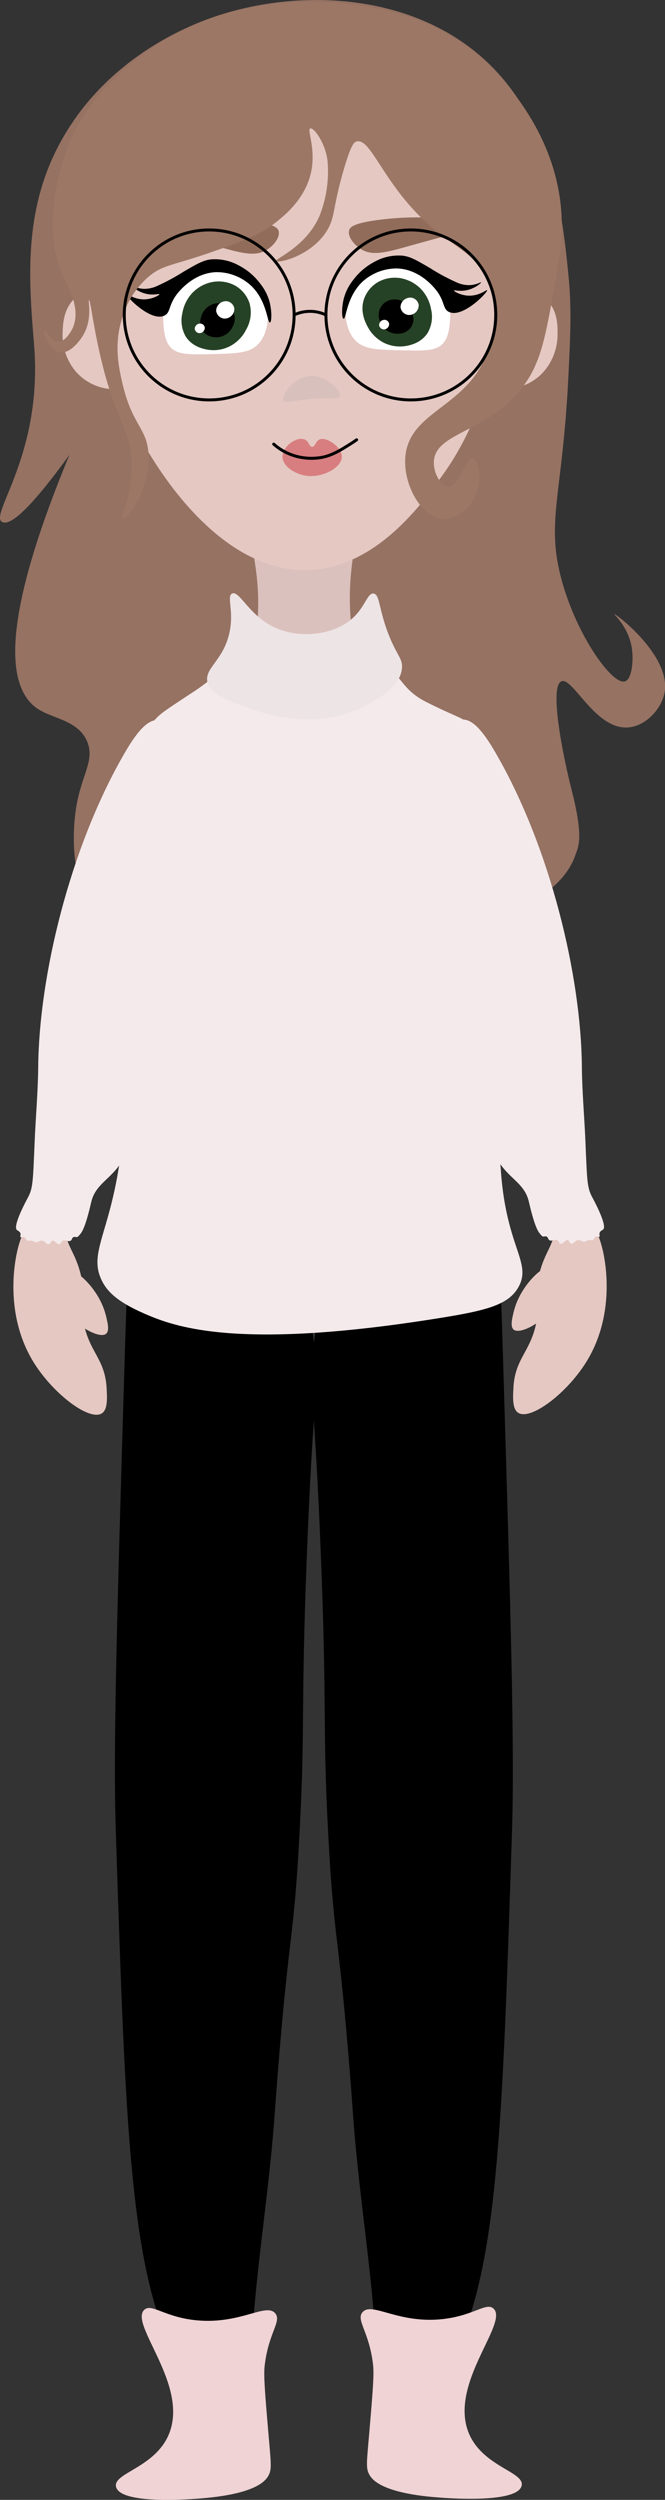 <svg xmlns="http://www.w3.org/2000/svg" viewBox="0 0 223.51 839.64"><rect x="0" y="0" width="223.51" height="839.64" fill="#333333" stroke="none"/><defs><style>.cls-1{fill:#967263;}.cls-2{fill:#dbc1bd;}.cls-3{fill:#e5c8c2;}.cls-4{fill:#d8c0bc;}.cls-5{fill:#fff;}.cls-6{fill:#264226;}.cls-7{fill:#916c5a;}.cls-8{fill:#f4eaeb;}.cls-9{fill:#f0d3d5;}.cls-10{fill:#ede4e5;}.cls-11{fill:#d87e80;}.cls-12,.cls-14{fill:none;stroke-miterlimit:10;}.cls-12{stroke:#000;stroke-linecap:round;}.cls-13{fill:#9c7765;}.cls-14{stroke:#020202;}</style></defs><g id="Camada_2" data-name="Camada 2"><g id="Pronto"><path class="cls-1" d="M63.77,8.88c-10.14,4.55-29,14.85-41.61,35.67-14.58,24-12.57,48.56-10.7,71.34,3,36.88-15.35,57.17-10.7,59.45,2.16,1.06,7.53-1.79,22.59-22.59C.24,208.45,2.53,229.58,11.46,237.17c5,4.27,14.65,4.22,17.83,11.89,2.62,6.28-1.73,10.93-3.56,21.4-1.76,10-1.58,27.43,5.94,33.29,10.48,8.15,24.2-14.7,60.64-19,16-1.9,36.26-2.13,76.1,3.56h0c4.21-.54,8.53-.65,9.33,1.14,2,4.6-21.15,16.94-20,19.08s29.65-3.68,35.67-21.41c.88-2.6,2.88-5.38-1.19-21.4-3.17-12.43-7.6-35-3.57-36.86,3.79-1.77,11.44,16.44,22.59,15.46,5.5-.48,10.47-5.54,11.89-10.7,3.49-12.68-16.3-27.63-16.64-27.35-.18.15,5,4.48,5.94,11.89.52,4-.09,10-2.38,10.7-4.31,1.31-16.4-15.66-21.4-34.48-5.18-19.51.42-28,2.38-67.77.69-14.11,1.14-23.17,0-34.48-1.93-19.11-5.08-50.37-27.35-71.34C136.81-4.52,93.41-4.44,63.77,8.88Z"/><path d="M162.27,386.36c4.39,8.1,5.32,20.31,6.9,73.14,2.55,85.21,3.83,127.81,2.9,156.2-2.92,89.78-4.44,136.39-15.69,166.67-1.6,4.33-10.07,26.26-7.11,37.29,1.69,6.3,6.29,6,6.38,8.76.14,4-9.07,5.59-15.06,5.63-7.44,0-9.08-2.36-9.92-3.93-3.84-7.23-3.77-21.83-3.79-27.34-.1-30.34-5.93-60.9-8.14-91.45-4.69-64.56-6.33-55.14-8.46-96-1.91-36.53-.33-39-2.39-91.84-2.14-54.9-4-55.39-2.75-68.81C110.39,396.93,148.31,360.61,162.27,386.36Z"/><path d="M48.73,385.89C44.34,394,43.41,406.2,41.83,459c-2.55,85.21-3.83,127.82-2.9,156.21C41.85,705,43.37,751.62,54.62,781.9c1.6,4.32,10.07,26.25,7.11,37.28-1.69,6.31-6.29,6-6.38,8.77-.14,3.95,9.07,5.58,15.06,5.62,7.44,0,9.08-2.36,9.92-3.93,3.84-7.23,3.77-21.82,3.79-27.34.1-30.34,5.93-60.89,8.14-91.45,4.69-64.56,6.33-55.14,8.46-96,1.91-36.54.33-39,2.39-91.84,2.14-54.91,4-55.39,2.75-68.82C100.61,396.45,62.69,360.13,48.73,385.89Z"/><path class="cls-2" d="M86.37,175.34c-4.62,6.69,2.08,13.5,0,35.67-.55,5.87-1.59,11.46-5.44,16.52-2.89,3.8-6.55,6.09-9.13,7.88-12.6,8.7-13.81,7.67-17.54,12.46-5.69,7.3-5.85,16.77-5.94,22.59a46.89,46.89,0,0,0,1.19,11.89c1.2,5.14,2.62,7.14,4.75,14.27,0,0,1.23,4.1,2.38,9.51a98,98,0,0,1,1.19,33.29c-3.68,21.47-15.72,27-13.08,45.18.21,1.47.65,3.19,1.51,6.63,2.75,10.91,7,27.46,12.52,33.7,17.49,19.78,61.36,23,84.74,3.86,14.36-11.76,20.13-28.73,20.13-28.73a45.09,45.09,0,0,0,2.38-9.51c2.24-18-9.91-24.89-14.27-45.19-3.27-15.24-.11-28.7,1.19-34.48,3.85-17.11,8.94-17.83,9.83-30.39.26-3.66,1.95-21.55-8.64-32.62-1.33-1.39-5.24-3.7-13.08-8.33-10.93-6.45-14.47-7.43-17.83-11.89-2.3-3-3.7-6.6-4.76-14.26-3.38-24.36,4.38-33.89-1.19-40.43C111,165.62,92.16,166.94,86.37,175.34Z"/><path class="cls-3" d="M163.06,40.38c18.92,29.12,8.27,63.58,1.19,86.8-5.31,17.41-12.13,27.64-14.87,31.51-7.45,10.53-22.44,31.28-44.58,32.7-31,2-52.61-35.51-56.48-42.21A81,81,0,0,1,40,127.78a69.26,69.26,0,0,1-1.18-8.33c-3.39-40.51-5.28-63.14,7.13-82C57.68,19.53,80.87,7,105.39,7.69,131.33,8.38,152.17,23.64,163.06,40.38Z"/><path class="cls-4" d="M95.37,134.62c-1-1.63,3-7.7,8.46-8.29,5.78-.63,11.12,5.16,10.42,6.89-.37.92-2.29.3-8.39.7C98.39,134.4,96,135.66,95.37,134.62Z"/><path class="cls-3" d="M41.91,102.27c-2.2-3.54-4.12-4.67-5.59-5.19-4.08-1.42-8.52.62-11,2.93-3.95,3.61-4.15,8.65-4.26,11.32a19,19,0,0,0,4.46,13.51,17.38,17.38,0,0,0,10.65,5.72c2.24.27,4.48.54,6.46-.6C48.83,126.35,47.58,111.39,41.91,102.27Z"/><path class="cls-5" d="M116.1,104.69a16.63,16.63,0,0,1,2.07-8.27,17.7,17.7,0,0,1,11.22-8.23,17.94,17.94,0,0,1,11.28,1.12,18.6,18.6,0,0,1,10.16,12.42,19.26,19.26,0,0,1,.41,6.06c-.18,2.06-.42,5.15-2.07,7.23-2.25,2.87-6.34,2.83-13.91,2.65-8.72-.2-13.08-.31-16-3.53S116.12,106.14,116.1,104.69Z"/><path class="cls-6" d="M126.86,94.85a11.5,11.5,0,0,1,9-1.13,12.58,12.58,0,0,1,5.65,3.38,13.21,13.21,0,0,1,3.38,6.77,10.8,10.8,0,0,1-1.13,7.9c-2.42,3.82-6.86,4.38-7.9,4.52a12.21,12.21,0,0,1-6.77-1.13,12.6,12.6,0,0,1-5.64-5.64c-.64-1.25-2.51-4.85-1.13-9A10.69,10.69,0,0,1,126.86,94.85Z"/><path d="M129.76,101.35a5.74,5.74,0,0,1,4.5-.56,6.27,6.27,0,0,1,2.81,1.69,6.54,6.54,0,0,1,1.69,3.37,4.84,4.84,0,0,1-4.5,6.19,6,6,0,0,1-6.19-3.38,5.73,5.73,0,0,1-.56-4.49A5.36,5.36,0,0,1,129.76,101.35Z"/><path class="cls-5" d="M129.51,107.44a1.82,1.82,0,0,0-2.1,1.74,1.69,1.69,0,0,0,1.46,1.46,1.81,1.81,0,0,0,1.92-1.88A1.63,1.63,0,0,0,129.51,107.44Z"/><path d="M115.47,107.05c-.63-.12-.69-3.65.07-6.72a16.87,16.87,0,0,1,3.1-6.2,21.21,21.21,0,0,1,7.23-6.2,16.69,16.69,0,0,1,9.31-2.07c2.66.25,4.87,1.57,9.3,4.14a69.38,69.38,0,0,0,9,4.85,10,10,0,0,0,4.57.91c2.19-.14,3.56-1.08,3.65-.91s-2.25,2.29-5.48,2.73c-2.11.3-3.59-.24-3.65,0s2.15,1.59,4.75,1.72c3.77.2,6.21-2.1,6.4-1.82.36.53-8.13,9.46-12.79,7.3-2-.91-1.4-2.94-3.65-6.39-.28-.43-5.28-7.85-13.7-8.22a17,17,0,0,0-11.87,4.57C116.43,99.82,116.37,107.22,115.47,107.05Z"/><path class="cls-5" d="M138.4,100a3.29,3.29,0,0,0-3.79,3.16,3,3,0,0,0,2.64,2.63,3.25,3.25,0,0,0,3.47-3.4A2.94,2.94,0,0,0,138.4,100Z"/><path class="cls-5" d="M90.08,105.94A16.48,16.48,0,0,0,88,97.67,17.7,17.7,0,0,0,76.8,89.44a17.93,17.93,0,0,0-11.29,1.13A18.6,18.6,0,0,0,55.36,103a19.46,19.46,0,0,0-.42,6.06c.18,2.06.43,5.15,2.07,7.23,2.26,2.87,6.34,2.83,13.92,2.65,8.72-.2,13.08-.31,16-3.53S90.06,107.39,90.08,105.94Z"/><path class="cls-6" d="M79.33,96.1a11.57,11.57,0,0,0-9-1.13,12.51,12.51,0,0,0-5.64,3.38,13.11,13.11,0,0,0-3.39,6.78A10.83,10.83,0,0,0,62.4,113c2.43,3.82,6.86,4.38,7.9,4.52a12.1,12.1,0,0,0,6.77-1.13,12.54,12.54,0,0,0,5.64-5.64,11.54,11.54,0,0,0,1.13-9A10.73,10.73,0,0,0,79.33,96.1Z"/><path d="M76.43,102.6a5.79,5.79,0,0,0-4.5-.56,6.33,6.33,0,0,0-2.82,1.69,6.63,6.63,0,0,0-1.68,3.37A5.36,5.36,0,0,0,68,111a5.42,5.42,0,0,0,3.94,2.25,6,6,0,0,0,3.37-.56,6.23,6.23,0,0,0,2.81-2.81,5.8,5.8,0,0,0,.57-4.5A5.41,5.41,0,0,0,76.43,102.6Z"/><path class="cls-5" d="M67.55,108.69a1.82,1.82,0,0,0-2.1,1.74,1.67,1.67,0,0,0,1.46,1.46A1.79,1.79,0,0,0,68.82,110,1.62,1.62,0,0,0,67.55,108.69Z"/><path d="M90.72,108.3c.62-.11.68-3.65-.07-6.72a16.87,16.87,0,0,0-3.1-6.2,21.24,21.24,0,0,0-7.24-6.2A16.6,16.6,0,0,0,71,87.12c-2.66.24-4.87,1.56-9.3,4.13a70.72,70.72,0,0,1-9,4.85A9.94,9.94,0,0,1,48.1,97c-2.19-.14-3.57-1.08-3.65-.91s2.24,2.29,5.48,2.74c2.11.29,3.58-.25,3.65,0s-2.15,1.58-4.76,1.71c-3.77.2-6.2-2.09-6.39-1.82-.36.53,8.13,9.46,12.78,7.3,2-.91,1.41-2.94,3.66-6.39.27-.42,5.28-7.85,13.69-8.22A17,17,0,0,1,84.43,96C89.75,101.07,89.81,108.47,90.72,108.3Z"/><path class="cls-5" d="M76.44,101.2a3.29,3.29,0,0,0-3.79,3.16A3,3,0,0,0,75.28,107a3.25,3.25,0,0,0,3.48-3.39A3,3,0,0,0,76.44,101.2Z"/><path class="cls-7" d="M89.88,83.79c2.21-1.44,4.37-4.2,3.75-6.25-.29-1-1.43-2.6-12.51-3.76-4.39-.45-11.23-.93-25,0-8.19.56-8.71.92-8.76,1.25-.18,1.21,5.88,2.16,25,7.51C81,85,85.78,86.45,89.88,83.79Z"/><path class="cls-7" d="M121.12,83.56c-2.22-1.44-4.38-4.2-3.76-6.26.29-1,1.43-2.59,12.51-3.75,4.39-.46,11.23-.94,25,0,8.19.55,8.71.92,8.76,1.25.18,1.21-5.89,2.15-25,7.51C130,84.72,125.21,86.22,121.12,83.56Z"/><path class="cls-8" d="M75.67,224.09c-2.94,2.18-4.88,4.5-10.71,8.32-10.26,6.73-10.91,7.19-13.08,9.51-5.1,5.48-5.49,13-4.75,29.73.92,21.06-1.12-2.71,2.38,33.29,2.53,26.08,3,26.46,2.37,30.91-1.75,13.54-6.27,14.54-9.51,32.11-2.11,11.47-.32,10.66-2.38,23.78-3.57,22.75-10,29.28-5.94,38,2.06,4.49,6.08,7.9,15.46,11.89,10.6,4.52,32.32,11.6,97.5,1.19,16.62-2.65,24-4.52,27.34-10.7,4.34-8.08-4-13.05-5.94-38.05-.4-5-.8-14-4.76-25-.92-2.57-1.07-2.57-2.38-5.95a143.48,143.48,0,0,1-7.13-25c-1.72-9.82.88-11.08,4.76-40.43,0,0,1.46-11.07,2.37-27.34,1.08-19.08.15-24.4-3.56-27.35-2.68-2.13-5-2.48-14.27-7.13-8-4-8.31-8.38-14.27-13.08C114.83,211.56,88.43,214.6,75.67,224.09Z"/><path class="cls-9" d="M165.87,775.39C163.38,773.11,159,778,148,779c-14.65,1.29-23.07-6-26.16-2.38-2.28,2.68,2.34,6.56,3.57,17.84.34,3.18-.16,9.29-1.19,21.4-1,11.62-1.33,13.18,0,15.46.81,1.37,3.63,5.4,19,7.13,9.09,1,30.77,2.16,32.11-3.57,1.09-4.69-13.23-6.35-17.84-17.83C150.9,800.46,171.09,780.16,165.87,775.39Z"/><path class="cls-10" d="M78,199.36c2.57-1.21,5.92,8.1,15.46,11.89,7.79,3.1,18.66,2.11,25-3.57,4.31-3.87,5.08-8.66,7.13-8.32s1.66,4.83,4.76,13.08c2.89,7.69,5,8.57,4.76,11.89-.43,6.76-9.57,11.32-13.08,13.08-17.49,8.73-35.31,1.75-42.81-1.19-7.24-2.84-9-5.07-9.51-7.13-1-4.58,4.82-6.92,7.13-15.46C79,205.74,76,200.32,78,199.36Z"/><path class="cls-11" d="M94.94,153.43c0-2.48,2.24-4.73,4.33-5.56a4.05,4.05,0,0,1,3.12-.27c1.48.66,1.56,2.45,2.5,2.5s1.21-1.92,2.5-2.5c2.28-1,7.55,2.51,7.51,5.83-.05,3.67-6.65,7.23-12.15,6.34C99.31,159.22,95,156.74,94.94,153.43Z"/><path class="cls-12" d="M92,149.17a18.87,18.87,0,0,0,4.34,2.89A19.52,19.52,0,0,0,109,153.45c3.13-.8,5.72-2.42,8.69-4.28.92-.58,1.66-1.09,2.17-1.45"/><path class="cls-3" d="M49.94,247.81c1.16.13.76,3.29,1.68,9.51,2.26,15.41,8.64,22.74,11.76,30.46,3.53,8.73.65,20.41-5.11,43.75-7.7,31.18-11.55,46.77-23.35,60.28-5.7,6.53-13.37,13.16-12.85,21.68.36,5.77,4.2,7.93,5.71,17.89,1.09,7.14-.78,6.71.32,12.75,1.84,10,7.19,12.18,7.73,22.08.19,3.49.41,7.33-1.7,8.56-4.24,2.47-16.34-6.64-22.91-17.35-9.4-15.34-6.42-32.28-5.68-36,1.57-7.85,3.52-8.29,5.75-18.25A87.36,87.36,0,0,0,13,376.56c-.8-12.89,3.43-28.57,11.89-59.91C32.42,288.74,45.69,247.32,49.94,247.81Z"/><path class="cls-8" d="M12.84,358.44c-.08,8.34-.84,16.65-1.19,25-.58,13.59-.54,15.65-2.38,19-.21.39-5.17,9.46-3.57,10.7.25.19,1,.49,1.19,1.19.12.54-.22,1,0,1.19s.65-.19,1.19,0,.53.92,1.19,1.19c.39.15.5-.07,1.19,0s.89.39,1.51.49c1,.15,1.15-.57,2.06-.49,1.2.1,1.59,1.38,2.37,1.18s.57-1,1.19-1.18c.85-.2,1.5,1.37,2.38,1.18.58-.12.46-.84,1.19-1.18,1-.46,1.82.53,2.6,0,.53-.34.37-1,1-1.22.44-.18.69.11,1.19,0,.25-.06.53-.39,1.18-1.19,1.64-2,3.26-9.44,3.57-10.7,1.09-4.43,4.15-6.41,7.14-9.52,4.79-5,7.16-11.25,11.89-23.78,10.49-27.8,14-57.53,14.26-59.45,2.56-22.36,1.23-35.1,0-42.8s-4-25.33-10.7-26.16c-4.27-.53-8.48,5.93-11.89,11.89C23.31,285.38,13.1,328.08,12.84,358.44Z"/><path class="cls-3" d="M23.63,430c.07-2-.4-2.72,0-3,1.41-1,9.75,5.66,12,15,.58,2.4,1.22,5.05,0,6-2.83,2.23-14.69-5.5-14-11C21.87,435.1,23.51,433.63,23.63,430Z"/><path class="cls-3" d="M158.46,247.62c-1.16.14-.76,3.3-1.67,9.52-2.26,15.41-8.65,22.74-11.77,30.46-3.53,8.73-.65,20.4,5.12,43.75,7.69,31.18,11.54,46.77,23.35,60.28,5.7,6.52,13.37,13.15,12.84,21.67-.35,5.78-4.2,7.93-5.71,17.89-1.08,7.14.79,6.71-.32,12.75-1.84,10-7.18,12.19-7.73,22.08-.19,3.49-.4,7.34,1.7,8.56,4.24,2.47,16.34-6.63,22.91-17.34,9.41-15.34,6.43-32.29,5.69-36-1.58-7.86-3.53-8.29-5.76-18.26a87.63,87.63,0,0,1-1.72-26.63c.8-12.89-3.43-28.57-11.88-59.92C176,288.55,162.72,247.13,158.46,247.62Z"/><path class="cls-8" d="M195.57,358.26c.07,8.33.83,16.64,1.19,25,.57,13.59.54,15.65,2.37,19,.22.4,5.17,9.47,3.57,10.71-.25.19-1,.49-1.19,1.18s.23,1,0,1.19-.65-.18-1.19,0-.52.93-1.19,1.19c-.39.16-.5-.07-1.19,0s-.88.4-1.51.5c-1,.15-1.14-.58-2.05-.5-1.2.11-1.6,1.38-2.38,1.19-.63-.15-.57-1-1.19-1.19-.85-.19-1.5,1.38-2.38,1.19-.58-.12-.46-.85-1.19-1.19-1-.46-1.82.54-2.59,0-.54-.35-.38-1-1-1.23-.44-.17-.7.12-1.19,0-.26-.06-.54-.38-1.19-1.19-1.63-2-3.26-9.44-3.57-10.7-1.09-4.43-4.15-6.41-7.13-9.51-4.8-5-7.17-11.25-11.89-23.78-10.5-27.81-14.05-57.54-14.27-59.45-2.56-22.37-1.23-35.11,0-42.8s4-25.33,10.7-26.16c4.27-.54,8.48,5.93,11.89,11.89C185.1,285.2,195.3,327.9,195.57,358.26Z"/><path class="cls-3" d="M184.66,428.6c-.07-2.05.4-2.73,0-3-1.4-1-9.74,5.66-12,15-.58,2.4-1.22,5,0,6,2.84,2.22,14.69-5.5,14-11C186.43,433.74,184.78,432.28,184.66,428.6Z"/><path class="cls-3" d="M167,102c2.38-3.42,4.36-4.45,5.86-4.89,4.14-1.2,8.46,1.07,10.87,3.51,3.76,3.81,3.69,8.86,3.66,11.53a19,19,0,0,1-5.17,13.25,17.35,17.35,0,0,1-10.94,5.15c-2.25.15-4.5.3-6.41-.94C158.79,125.7,160.83,110.83,167,102Z"/><path class="cls-13" d="M119.9,47.51c-1,.26-1.91,1.26-4.15,8.72-4,13.5-3,16.38-5.72,21C104.86,86,93.38,88.52,92.86,87.68s9.93-4.61,14.53-15.15a40.56,40.56,0,0,0,2.7-18.46l-.06-.46c-.85-5.92-4.6-10.8-5.72-10.48-1.3.36,2.23,7.26,0,15.72-2.18,8.27-8.66,13.48-11.45,15.72-5.6,4.51-11.37,6.5-22.89,10.49-12.25,4.23-15.31,3.91-20,7.86A28.62,28.62,0,0,0,41.35,106c-3.31,9.36-1.44,17.61,0,23.58,3.28,13.58,8.33,14.35,8.59,23.59.32,11.66-7.43,21.32-8.59,21-1-.3,3-7.42,2.87-18.34C44,145.14,40.07,142.56,35.63,127c-4-14.16-5.12-26.28-5.72-26.2-.42,0,1.28,6-1.81,11.54-.16.3-4,6.94-8.32,5.94-3.77-.86-5.21-6.84-4.75-7.13s2.15,3.63,4.75,3.57,4.64-4.48,4.76-4.76c2.61-6.25-1.5-13.37-3.22-17-6.63-14.18-2.69-30.24,0-39.31C27.4,33.13,44,21.13,49.94,16.92,76.59-1.85,106.69.2,115.75,1.2c9.7,1.07,26.56,3.24,42.93,15.72,1.68,1.29,27.47,21.59,29.94,53.78.7,9.13-.67,16.69-2.38,26.16-3,16.86-4.57,25.29-10.7,33.29-11.69,15.27-29.4,15-29.72,25-.13,3.89,2.45,8.15,4.75,8.33,3.7.28,6-10,8.33-9.52,1.95.39,3.76,8.43,0,14.27-2.17,3.37-6.52,6.52-10.71,6-6.93-1-13-12.08-11.89-21.4,1.82-15.41,22-16.16,28.1-36.25.77-2.52,3.36-11.49,0-21-4.54-12.8-14.77-11.85-28.61-28.83C127.09,56.05,123.69,46.55,119.9,47.51Z"/><circle class="cls-14" cx="138.09" cy="105.78" r="28.54"/><circle class="cls-14" cx="70.31" cy="105.78" r="28.54"/><path class="cls-14" d="M98.85,105.78a12.48,12.48,0,0,1,10.7,0"/><path class="cls-9" d="M48.51,775.79c2.49-2.29,6.87,2.6,17.83,3.56,14.65,1.29,23.07-6,26.16-2.37,2.28,2.67-2.34,6.56-3.57,17.83-.34,3.18.16,9.3,1.19,21.4,1,11.63,1.33,13.19,0,15.46-.81,1.38-3.63,5.41-19,7.13C62,839.82,40.33,841,39,835.24c-1.09-4.69,13.23-6.35,17.84-17.84C63.48,800.85,43.29,780.56,48.51,775.79Z"/></g></g></svg>